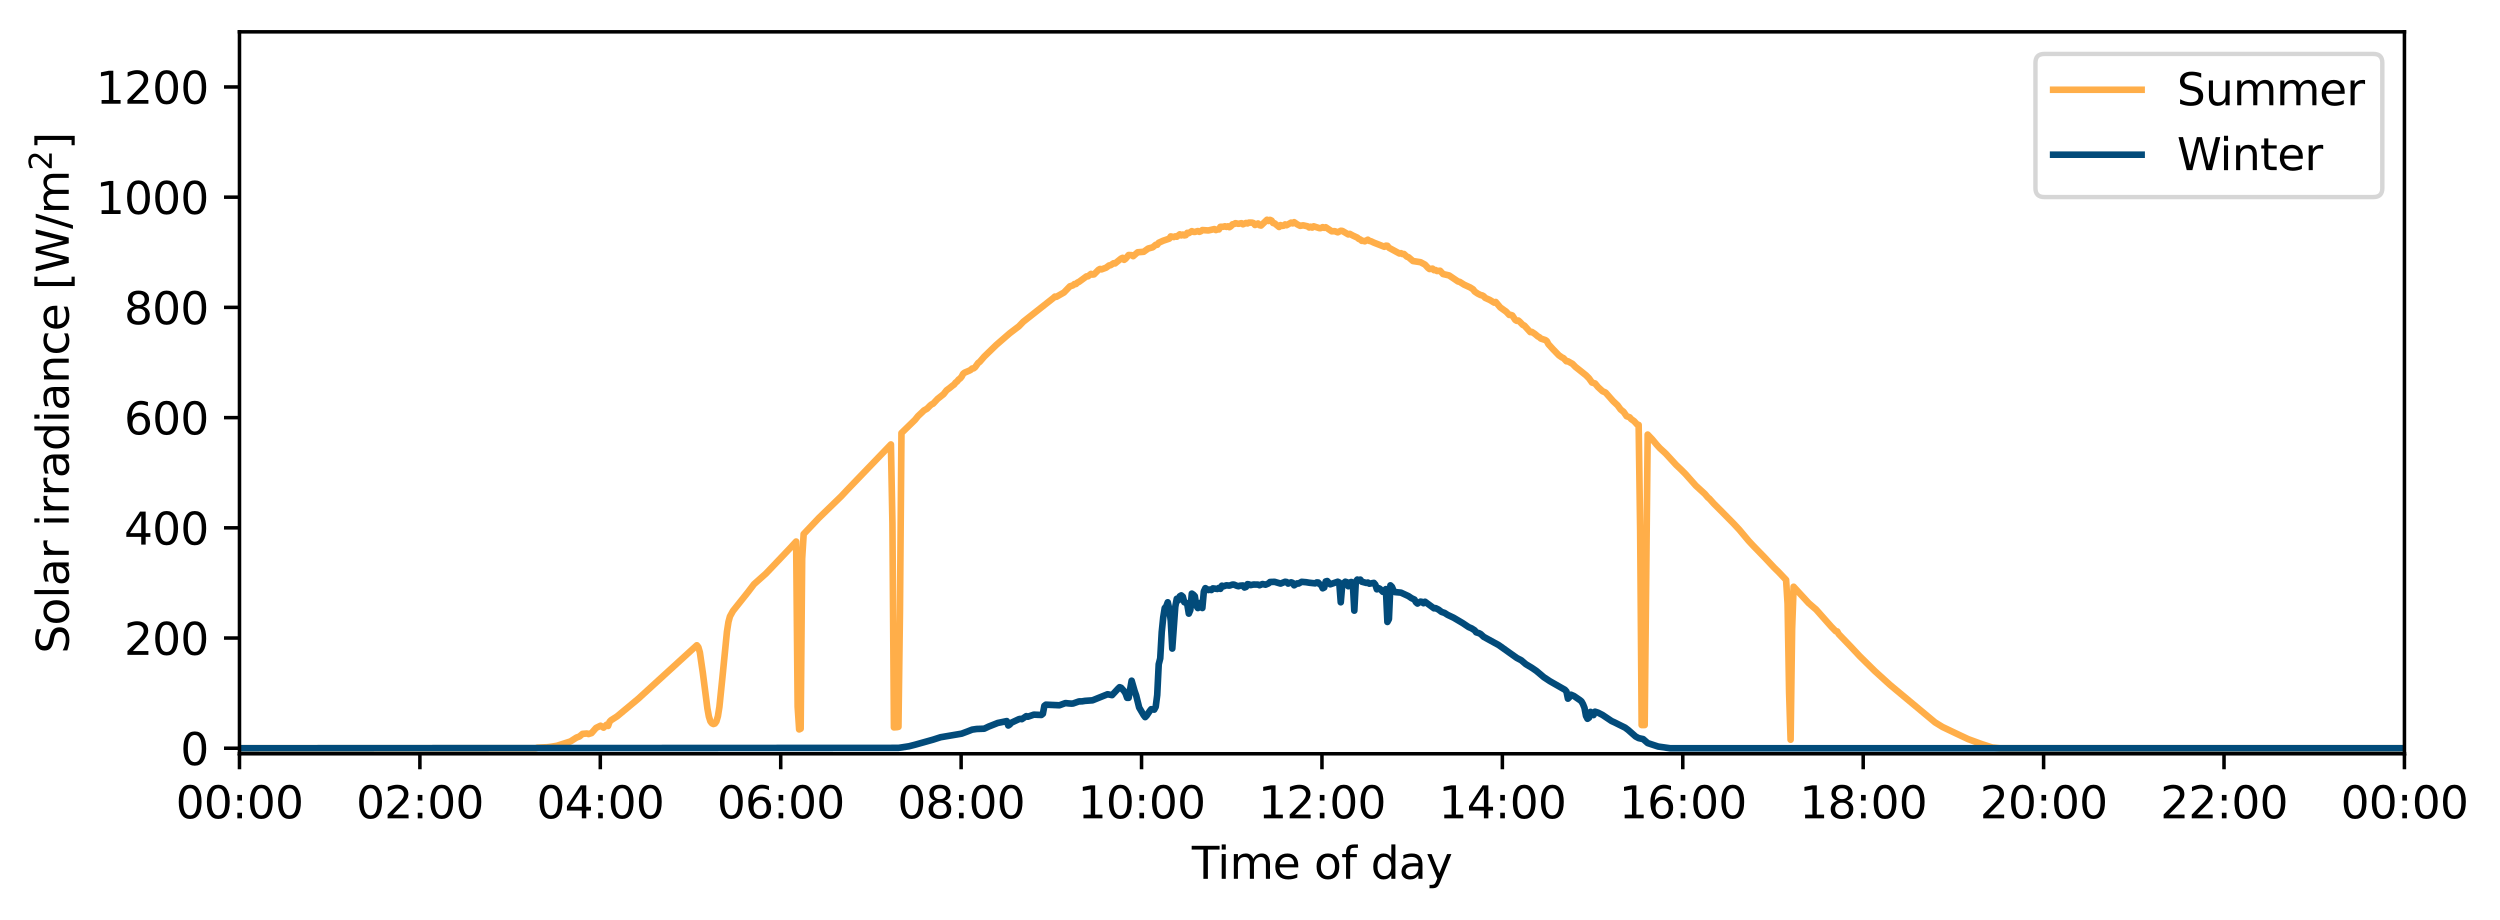 <?xml version="1.0" encoding="utf-8" standalone="no"?>
<!DOCTYPE svg PUBLIC "-//W3C//DTD SVG 1.1//EN"
  "http://www.w3.org/Graphics/SVG/1.1/DTD/svg11.dtd">
<svg xmlns:xlink="http://www.w3.org/1999/xlink" width="565.29pt" height="207.996pt" viewBox="0 0 565.29 207.996" xmlns="http://www.w3.org/2000/svg" version="1.1">
 <defs>
  <style type="text/css">*{stroke-linejoin: round; stroke-linecap: butt}</style>
 </defs>
 <g id="figure_1">
  <g id="patch_1">
   <path d="M 0 207.996 
L 565.29 207.996 
L 565.29 0 
L 0 0 
z
" style="fill: #ffffff"/>
  </g>
  <g id="axes_1">
   <g id="patch_2">
    <path d="M 54.15 170.44 
L 543.681 170.44 
L 543.681 7.2 
L 54.15 7.2 
z
" style="fill: #ffffff"/>
   </g>
   <g id="matplotlib.axis_1">
    <g id="xtick_1">
     <g id="line2d_1">
      <defs>
       <path id="m1fd7feda87" d="M 0 0 
L 0 3.5 
" style="stroke: #000000; stroke-width: 0.8"/>
      </defs>
      <g>
       <use xlink:href="#m1fd7feda87" x="54.15" y="170.44" style="stroke: #000000; stroke-width: 0.8"/>
      </g>
     </g>
     <g id="text_1">
      <!-- 00:00 -->
      <g transform="translate(39.741 185.038) scale(0.1 -0.1)">
       <defs>
        <path id="DejaVuSans-30" d="M 2034 4250 
Q 1547 4250 1301 3770 
Q 1056 3291 1056 2328 
Q 1056 1369 1301 889 
Q 1547 409 2034 409 
Q 2525 409 2770 889 
Q 3016 1369 3016 2328 
Q 3016 3291 2770 3770 
Q 2525 4250 2034 4250 
z
M 2034 4750 
Q 2819 4750 3233 4129 
Q 3647 3509 3647 2328 
Q 3647 1150 3233 529 
Q 2819 -91 2034 -91 
Q 1250 -91 836 529 
Q 422 1150 422 2328 
Q 422 3509 836 4129 
Q 1250 4750 2034 4750 
z
" transform="scale(0.016)"/>
        <path id="DejaVuSans-3a" d="M 750 794 
L 1409 794 
L 1409 0 
L 750 0 
L 750 794 
z
M 750 3309 
L 1409 3309 
L 1409 2516 
L 750 2516 
L 750 3309 
z
" transform="scale(0.016)"/>
       </defs>
       <use xlink:href="#DejaVuSans-30"/>
       <use xlink:href="#DejaVuSans-30" x="63.623"/>
       <use xlink:href="#DejaVuSans-3a" x="127.246"/>
       <use xlink:href="#DejaVuSans-30" x="160.938"/>
       <use xlink:href="#DejaVuSans-30" x="224.561"/>
      </g>
     </g>
    </g>
    <g id="xtick_2">
     <g id="line2d_2">
      <g>
       <use xlink:href="#m1fd7feda87" x="94.944" y="170.44" style="stroke: #000000; stroke-width: 0.8"/>
      </g>
     </g>
     <g id="text_2">
      <!-- 02:00 -->
      <g transform="translate(80.535 185.038) scale(0.1 -0.1)">
       <defs>
        <path id="DejaVuSans-32" d="M 1228 531 
L 3431 531 
L 3431 0 
L 469 0 
L 469 531 
Q 828 903 1448 1529 
Q 2069 2156 2228 2338 
Q 2531 2678 2651 2914 
Q 2772 3150 2772 3378 
Q 2772 3750 2511 3984 
Q 2250 4219 1831 4219 
Q 1534 4219 1204 4116 
Q 875 4013 500 3803 
L 500 4441 
Q 881 4594 1212 4672 
Q 1544 4750 1819 4750 
Q 2544 4750 2975 4387 
Q 3406 4025 3406 3419 
Q 3406 3131 3298 2873 
Q 3191 2616 2906 2266 
Q 2828 2175 2409 1742 
Q 1991 1309 1228 531 
z
" transform="scale(0.016)"/>
       </defs>
       <use xlink:href="#DejaVuSans-30"/>
       <use xlink:href="#DejaVuSans-32" x="63.623"/>
       <use xlink:href="#DejaVuSans-3a" x="127.246"/>
       <use xlink:href="#DejaVuSans-30" x="160.938"/>
       <use xlink:href="#DejaVuSans-30" x="224.561"/>
      </g>
     </g>
    </g>
    <g id="xtick_3">
     <g id="line2d_3">
      <g>
       <use xlink:href="#m1fd7feda87" x="135.738" y="170.44" style="stroke: #000000; stroke-width: 0.8"/>
      </g>
     </g>
     <g id="text_3">
      <!-- 04:00 -->
      <g transform="translate(121.329 185.038) scale(0.1 -0.1)">
       <defs>
        <path id="DejaVuSans-34" d="M 2419 4116 
L 825 1625 
L 2419 1625 
L 2419 4116 
z
M 2253 4666 
L 3047 4666 
L 3047 1625 
L 3713 1625 
L 3713 1100 
L 3047 1100 
L 3047 0 
L 2419 0 
L 2419 1100 
L 313 1100 
L 313 1709 
L 2253 4666 
z
" transform="scale(0.016)"/>
       </defs>
       <use xlink:href="#DejaVuSans-30"/>
       <use xlink:href="#DejaVuSans-34" x="63.623"/>
       <use xlink:href="#DejaVuSans-3a" x="127.246"/>
       <use xlink:href="#DejaVuSans-30" x="160.938"/>
       <use xlink:href="#DejaVuSans-30" x="224.561"/>
      </g>
     </g>
    </g>
    <g id="xtick_4">
     <g id="line2d_4">
      <g>
       <use xlink:href="#m1fd7feda87" x="176.533" y="170.44" style="stroke: #000000; stroke-width: 0.8"/>
      </g>
     </g>
     <g id="text_4">
      <!-- 06:00 -->
      <g transform="translate(162.123 185.038) scale(0.1 -0.1)">
       <defs>
        <path id="DejaVuSans-36" d="M 2113 2584 
Q 1688 2584 1439 2293 
Q 1191 2003 1191 1497 
Q 1191 994 1439 701 
Q 1688 409 2113 409 
Q 2538 409 2786 701 
Q 3034 994 3034 1497 
Q 3034 2003 2786 2293 
Q 2538 2584 2113 2584 
z
M 3366 4563 
L 3366 3988 
Q 3128 4100 2886 4159 
Q 2644 4219 2406 4219 
Q 1781 4219 1451 3797 
Q 1122 3375 1075 2522 
Q 1259 2794 1537 2939 
Q 1816 3084 2150 3084 
Q 2853 3084 3261 2657 
Q 3669 2231 3669 1497 
Q 3669 778 3244 343 
Q 2819 -91 2113 -91 
Q 1303 -91 875 529 
Q 447 1150 447 2328 
Q 447 3434 972 4092 
Q 1497 4750 2381 4750 
Q 2619 4750 2861 4703 
Q 3103 4656 3366 4563 
z
" transform="scale(0.016)"/>
       </defs>
       <use xlink:href="#DejaVuSans-30"/>
       <use xlink:href="#DejaVuSans-36" x="63.623"/>
       <use xlink:href="#DejaVuSans-3a" x="127.246"/>
       <use xlink:href="#DejaVuSans-30" x="160.938"/>
       <use xlink:href="#DejaVuSans-30" x="224.561"/>
      </g>
     </g>
    </g>
    <g id="xtick_5">
     <g id="line2d_5">
      <g>
       <use xlink:href="#m1fd7feda87" x="217.327" y="170.44" style="stroke: #000000; stroke-width: 0.8"/>
      </g>
     </g>
     <g id="text_5">
      <!-- 08:00 -->
      <g transform="translate(202.917 185.038) scale(0.1 -0.1)">
       <defs>
        <path id="DejaVuSans-38" d="M 2034 2216 
Q 1584 2216 1326 1975 
Q 1069 1734 1069 1313 
Q 1069 891 1326 650 
Q 1584 409 2034 409 
Q 2484 409 2743 651 
Q 3003 894 3003 1313 
Q 3003 1734 2745 1975 
Q 2488 2216 2034 2216 
z
M 1403 2484 
Q 997 2584 770 2862 
Q 544 3141 544 3541 
Q 544 4100 942 4425 
Q 1341 4750 2034 4750 
Q 2731 4750 3128 4425 
Q 3525 4100 3525 3541 
Q 3525 3141 3298 2862 
Q 3072 2584 2669 2484 
Q 3125 2378 3379 2068 
Q 3634 1759 3634 1313 
Q 3634 634 3220 271 
Q 2806 -91 2034 -91 
Q 1263 -91 848 271 
Q 434 634 434 1313 
Q 434 1759 690 2068 
Q 947 2378 1403 2484 
z
M 1172 3481 
Q 1172 3119 1398 2916 
Q 1625 2713 2034 2713 
Q 2441 2713 2670 2916 
Q 2900 3119 2900 3481 
Q 2900 3844 2670 4047 
Q 2441 4250 2034 4250 
Q 1625 4250 1398 4047 
Q 1172 3844 1172 3481 
z
" transform="scale(0.016)"/>
       </defs>
       <use xlink:href="#DejaVuSans-30"/>
       <use xlink:href="#DejaVuSans-38" x="63.623"/>
       <use xlink:href="#DejaVuSans-3a" x="127.246"/>
       <use xlink:href="#DejaVuSans-30" x="160.938"/>
       <use xlink:href="#DejaVuSans-30" x="224.561"/>
      </g>
     </g>
    </g>
    <g id="xtick_6">
     <g id="line2d_6">
      <g>
       <use xlink:href="#m1fd7feda87" x="258.121" y="170.44" style="stroke: #000000; stroke-width: 0.8"/>
      </g>
     </g>
     <g id="text_6">
      <!-- 10:00 -->
      <g transform="translate(243.712 185.038) scale(0.1 -0.1)">
       <defs>
        <path id="DejaVuSans-31" d="M 794 531 
L 1825 531 
L 1825 4091 
L 703 3866 
L 703 4441 
L 1819 4666 
L 2450 4666 
L 2450 531 
L 3481 531 
L 3481 0 
L 794 0 
L 794 531 
z
" transform="scale(0.016)"/>
       </defs>
       <use xlink:href="#DejaVuSans-31"/>
       <use xlink:href="#DejaVuSans-30" x="63.623"/>
       <use xlink:href="#DejaVuSans-3a" x="127.246"/>
       <use xlink:href="#DejaVuSans-30" x="160.938"/>
       <use xlink:href="#DejaVuSans-30" x="224.561"/>
      </g>
     </g>
    </g>
    <g id="xtick_7">
     <g id="line2d_7">
      <g>
       <use xlink:href="#m1fd7feda87" x="298.915" y="170.44" style="stroke: #000000; stroke-width: 0.8"/>
      </g>
     </g>
     <g id="text_7">
      <!-- 12:00 -->
      <g transform="translate(284.506 185.038) scale(0.1 -0.1)">
       <use xlink:href="#DejaVuSans-31"/>
       <use xlink:href="#DejaVuSans-32" x="63.623"/>
       <use xlink:href="#DejaVuSans-3a" x="127.246"/>
       <use xlink:href="#DejaVuSans-30" x="160.938"/>
       <use xlink:href="#DejaVuSans-30" x="224.561"/>
      </g>
     </g>
    </g>
    <g id="xtick_8">
     <g id="line2d_8">
      <g>
       <use xlink:href="#m1fd7feda87" x="339.709" y="170.44" style="stroke: #000000; stroke-width: 0.8"/>
      </g>
     </g>
     <g id="text_8">
      <!-- 14:00 -->
      <g transform="translate(325.3 185.038) scale(0.1 -0.1)">
       <use xlink:href="#DejaVuSans-31"/>
       <use xlink:href="#DejaVuSans-34" x="63.623"/>
       <use xlink:href="#DejaVuSans-3a" x="127.246"/>
       <use xlink:href="#DejaVuSans-30" x="160.938"/>
       <use xlink:href="#DejaVuSans-30" x="224.561"/>
      </g>
     </g>
    </g>
    <g id="xtick_9">
     <g id="line2d_9">
      <g>
       <use xlink:href="#m1fd7feda87" x="380.504" y="170.44" style="stroke: #000000; stroke-width: 0.8"/>
      </g>
     </g>
     <g id="text_9">
      <!-- 16:00 -->
      <g transform="translate(366.094 185.038) scale(0.1 -0.1)">
       <use xlink:href="#DejaVuSans-31"/>
       <use xlink:href="#DejaVuSans-36" x="63.623"/>
       <use xlink:href="#DejaVuSans-3a" x="127.246"/>
       <use xlink:href="#DejaVuSans-30" x="160.938"/>
       <use xlink:href="#DejaVuSans-30" x="224.561"/>
      </g>
     </g>
    </g>
    <g id="xtick_10">
     <g id="line2d_10">
      <g>
       <use xlink:href="#m1fd7feda87" x="421.298" y="170.44" style="stroke: #000000; stroke-width: 0.8"/>
      </g>
     </g>
     <g id="text_10">
      <!-- 18:00 -->
      <g transform="translate(406.889 185.038) scale(0.1 -0.1)">
       <use xlink:href="#DejaVuSans-31"/>
       <use xlink:href="#DejaVuSans-38" x="63.623"/>
       <use xlink:href="#DejaVuSans-3a" x="127.246"/>
       <use xlink:href="#DejaVuSans-30" x="160.938"/>
       <use xlink:href="#DejaVuSans-30" x="224.561"/>
      </g>
     </g>
    </g>
    <g id="xtick_11">
     <g id="line2d_11">
      <g>
       <use xlink:href="#m1fd7feda87" x="462.092" y="170.44" style="stroke: #000000; stroke-width: 0.8"/>
      </g>
     </g>
     <g id="text_11">
      <!-- 20:00 -->
      <g transform="translate(447.683 185.038) scale(0.1 -0.1)">
       <use xlink:href="#DejaVuSans-32"/>
       <use xlink:href="#DejaVuSans-30" x="63.623"/>
       <use xlink:href="#DejaVuSans-3a" x="127.246"/>
       <use xlink:href="#DejaVuSans-30" x="160.938"/>
       <use xlink:href="#DejaVuSans-30" x="224.561"/>
      </g>
     </g>
    </g>
    <g id="xtick_12">
     <g id="line2d_12">
      <g>
       <use xlink:href="#m1fd7feda87" x="502.886" y="170.44" style="stroke: #000000; stroke-width: 0.8"/>
      </g>
     </g>
     <g id="text_12">
      <!-- 22:00 -->
      <g transform="translate(488.477 185.038) scale(0.1 -0.1)">
       <use xlink:href="#DejaVuSans-32"/>
       <use xlink:href="#DejaVuSans-32" x="63.623"/>
       <use xlink:href="#DejaVuSans-3a" x="127.246"/>
       <use xlink:href="#DejaVuSans-30" x="160.938"/>
       <use xlink:href="#DejaVuSans-30" x="224.561"/>
      </g>
     </g>
    </g>
    <g id="xtick_13">
     <g id="line2d_13">
      <g>
       <use xlink:href="#m1fd7feda87" x="543.681" y="170.44" style="stroke: #000000; stroke-width: 0.8"/>
      </g>
     </g>
     <g id="text_13">
      <!-- 00:00 -->
      <g transform="translate(529.271 185.038) scale(0.1 -0.1)">
       <use xlink:href="#DejaVuSans-30"/>
       <use xlink:href="#DejaVuSans-30" x="63.623"/>
       <use xlink:href="#DejaVuSans-3a" x="127.246"/>
       <use xlink:href="#DejaVuSans-30" x="160.938"/>
       <use xlink:href="#DejaVuSans-30" x="224.561"/>
      </g>
     </g>
    </g>
    <g id="text_14">
     <!-- Time of day -->
     <g transform="translate(269.486 198.717) scale(0.1 -0.1)">
      <defs>
       <path id="DejaVuSans-54" d="M -19 4666 
L 3928 4666 
L 3928 4134 
L 2272 4134 
L 2272 0 
L 1638 0 
L 1638 4134 
L -19 4134 
L -19 4666 
z
" transform="scale(0.016)"/>
       <path id="DejaVuSans-69" d="M 603 3500 
L 1178 3500 
L 1178 0 
L 603 0 
L 603 3500 
z
M 603 4863 
L 1178 4863 
L 1178 4134 
L 603 4134 
L 603 4863 
z
" transform="scale(0.016)"/>
       <path id="DejaVuSans-6d" d="M 3328 2828 
Q 3544 3216 3844 3400 
Q 4144 3584 4550 3584 
Q 5097 3584 5394 3201 
Q 5691 2819 5691 2113 
L 5691 0 
L 5113 0 
L 5113 2094 
Q 5113 2597 4934 2840 
Q 4756 3084 4391 3084 
Q 3944 3084 3684 2787 
Q 3425 2491 3425 1978 
L 3425 0 
L 2847 0 
L 2847 2094 
Q 2847 2600 2669 2842 
Q 2491 3084 2119 3084 
Q 1678 3084 1418 2786 
Q 1159 2488 1159 1978 
L 1159 0 
L 581 0 
L 581 3500 
L 1159 3500 
L 1159 2956 
Q 1356 3278 1631 3431 
Q 1906 3584 2284 3584 
Q 2666 3584 2933 3390 
Q 3200 3197 3328 2828 
z
" transform="scale(0.016)"/>
       <path id="DejaVuSans-65" d="M 3597 1894 
L 3597 1613 
L 953 1613 
Q 991 1019 1311 708 
Q 1631 397 2203 397 
Q 2534 397 2845 478 
Q 3156 559 3463 722 
L 3463 178 
Q 3153 47 2828 -22 
Q 2503 -91 2169 -91 
Q 1331 -91 842 396 
Q 353 884 353 1716 
Q 353 2575 817 3079 
Q 1281 3584 2069 3584 
Q 2775 3584 3186 3129 
Q 3597 2675 3597 1894 
z
M 3022 2063 
Q 3016 2534 2758 2815 
Q 2500 3097 2075 3097 
Q 1594 3097 1305 2825 
Q 1016 2553 972 2059 
L 3022 2063 
z
" transform="scale(0.016)"/>
       <path id="DejaVuSans-20" transform="scale(0.016)"/>
       <path id="DejaVuSans-6f" d="M 1959 3097 
Q 1497 3097 1228 2736 
Q 959 2375 959 1747 
Q 959 1119 1226 758 
Q 1494 397 1959 397 
Q 2419 397 2687 759 
Q 2956 1122 2956 1747 
Q 2956 2369 2687 2733 
Q 2419 3097 1959 3097 
z
M 1959 3584 
Q 2709 3584 3137 3096 
Q 3566 2609 3566 1747 
Q 3566 888 3137 398 
Q 2709 -91 1959 -91 
Q 1206 -91 779 398 
Q 353 888 353 1747 
Q 353 2609 779 3096 
Q 1206 3584 1959 3584 
z
" transform="scale(0.016)"/>
       <path id="DejaVuSans-66" d="M 2375 4863 
L 2375 4384 
L 1825 4384 
Q 1516 4384 1395 4259 
Q 1275 4134 1275 3809 
L 1275 3500 
L 2222 3500 
L 2222 3053 
L 1275 3053 
L 1275 0 
L 697 0 
L 697 3053 
L 147 3053 
L 147 3500 
L 697 3500 
L 697 3744 
Q 697 4328 969 4595 
Q 1241 4863 1831 4863 
L 2375 4863 
z
" transform="scale(0.016)"/>
       <path id="DejaVuSans-64" d="M 2906 2969 
L 2906 4863 
L 3481 4863 
L 3481 0 
L 2906 0 
L 2906 525 
Q 2725 213 2448 61 
Q 2172 -91 1784 -91 
Q 1150 -91 751 415 
Q 353 922 353 1747 
Q 353 2572 751 3078 
Q 1150 3584 1784 3584 
Q 2172 3584 2448 3432 
Q 2725 3281 2906 2969 
z
M 947 1747 
Q 947 1113 1208 752 
Q 1469 391 1925 391 
Q 2381 391 2643 752 
Q 2906 1113 2906 1747 
Q 2906 2381 2643 2742 
Q 2381 3103 1925 3103 
Q 1469 3103 1208 2742 
Q 947 2381 947 1747 
z
" transform="scale(0.016)"/>
       <path id="DejaVuSans-61" d="M 2194 1759 
Q 1497 1759 1228 1600 
Q 959 1441 959 1056 
Q 959 750 1161 570 
Q 1363 391 1709 391 
Q 2188 391 2477 730 
Q 2766 1069 2766 1631 
L 2766 1759 
L 2194 1759 
z
M 3341 1997 
L 3341 0 
L 2766 0 
L 2766 531 
Q 2569 213 2275 61 
Q 1981 -91 1556 -91 
Q 1019 -91 701 211 
Q 384 513 384 1019 
Q 384 1609 779 1909 
Q 1175 2209 1959 2209 
L 2766 2209 
L 2766 2266 
Q 2766 2663 2505 2880 
Q 2244 3097 1772 3097 
Q 1472 3097 1187 3025 
Q 903 2953 641 2809 
L 641 3341 
Q 956 3463 1253 3523 
Q 1550 3584 1831 3584 
Q 2591 3584 2966 3190 
Q 3341 2797 3341 1997 
z
" transform="scale(0.016)"/>
       <path id="DejaVuSans-79" d="M 2059 -325 
Q 1816 -950 1584 -1140 
Q 1353 -1331 966 -1331 
L 506 -1331 
L 506 -850 
L 844 -850 
Q 1081 -850 1212 -737 
Q 1344 -625 1503 -206 
L 1606 56 
L 191 3500 
L 800 3500 
L 1894 763 
L 2988 3500 
L 3597 3500 
L 2059 -325 
z
" transform="scale(0.016)"/>
      </defs>
      <use xlink:href="#DejaVuSans-54"/>
      <use xlink:href="#DejaVuSans-69" x="57.959"/>
      <use xlink:href="#DejaVuSans-6d" x="85.742"/>
      <use xlink:href="#DejaVuSans-65" x="183.154"/>
      <use xlink:href="#DejaVuSans-20" x="244.678"/>
      <use xlink:href="#DejaVuSans-6f" x="276.465"/>
      <use xlink:href="#DejaVuSans-66" x="337.646"/>
      <use xlink:href="#DejaVuSans-20" x="372.852"/>
      <use xlink:href="#DejaVuSans-64" x="404.639"/>
      <use xlink:href="#DejaVuSans-61" x="468.115"/>
      <use xlink:href="#DejaVuSans-79" x="529.395"/>
     </g>
    </g>
   </g>
   <g id="matplotlib.axis_2">
    <g id="ytick_1">
     <g id="line2d_14">
      <defs>
       <path id="m5fe84b01db" d="M 0 0 
L -3.5 0 
" style="stroke: #000000; stroke-width: 0.8"/>
      </defs>
      <g>
       <use xlink:href="#m5fe84b01db" x="54.15" y="169.194" style="stroke: #000000; stroke-width: 0.8"/>
      </g>
     </g>
     <g id="text_15">
      <!-- 0 -->
      <g transform="translate(40.788 172.993) scale(0.1 -0.1)">
       <use xlink:href="#DejaVuSans-30"/>
      </g>
     </g>
    </g>
    <g id="ytick_2">
     <g id="line2d_15">
      <g>
       <use xlink:href="#m5fe84b01db" x="54.15" y="144.272" style="stroke: #000000; stroke-width: 0.8"/>
      </g>
     </g>
     <g id="text_16">
      <!-- 200 -->
      <g transform="translate(28.062 148.071) scale(0.1 -0.1)">
       <use xlink:href="#DejaVuSans-32"/>
       <use xlink:href="#DejaVuSans-30" x="63.623"/>
       <use xlink:href="#DejaVuSans-30" x="127.246"/>
      </g>
     </g>
    </g>
    <g id="ytick_3">
     <g id="line2d_16">
      <g>
       <use xlink:href="#m5fe84b01db" x="54.15" y="119.35" style="stroke: #000000; stroke-width: 0.8"/>
      </g>
     </g>
     <g id="text_17">
      <!-- 400 -->
      <g transform="translate(28.062 123.149) scale(0.1 -0.1)">
       <use xlink:href="#DejaVuSans-34"/>
       <use xlink:href="#DejaVuSans-30" x="63.623"/>
       <use xlink:href="#DejaVuSans-30" x="127.246"/>
      </g>
     </g>
    </g>
    <g id="ytick_4">
     <g id="line2d_17">
      <g>
       <use xlink:href="#m5fe84b01db" x="54.15" y="94.427" style="stroke: #000000; stroke-width: 0.8"/>
      </g>
     </g>
     <g id="text_18">
      <!-- 600 -->
      <g transform="translate(28.062 98.227) scale(0.1 -0.1)">
       <use xlink:href="#DejaVuSans-36"/>
       <use xlink:href="#DejaVuSans-30" x="63.623"/>
       <use xlink:href="#DejaVuSans-30" x="127.246"/>
      </g>
     </g>
    </g>
    <g id="ytick_5">
     <g id="line2d_18">
      <g>
       <use xlink:href="#m5fe84b01db" x="54.15" y="69.505" style="stroke: #000000; stroke-width: 0.8"/>
      </g>
     </g>
     <g id="text_19">
      <!-- 800 -->
      <g transform="translate(28.062 73.305) scale(0.1 -0.1)">
       <use xlink:href="#DejaVuSans-38"/>
       <use xlink:href="#DejaVuSans-30" x="63.623"/>
       <use xlink:href="#DejaVuSans-30" x="127.246"/>
      </g>
     </g>
    </g>
    <g id="ytick_6">
     <g id="line2d_19">
      <g>
       <use xlink:href="#m5fe84b01db" x="54.15" y="44.583" style="stroke: #000000; stroke-width: 0.8"/>
      </g>
     </g>
     <g id="text_20">
      <!-- 1000 -->
      <g transform="translate(21.7 48.382) scale(0.1 -0.1)">
       <use xlink:href="#DejaVuSans-31"/>
       <use xlink:href="#DejaVuSans-30" x="63.623"/>
       <use xlink:href="#DejaVuSans-30" x="127.246"/>
       <use xlink:href="#DejaVuSans-30" x="190.869"/>
      </g>
     </g>
    </g>
    <g id="ytick_7">
     <g id="line2d_20">
      <g>
       <use xlink:href="#m5fe84b01db" x="54.15" y="19.661" style="stroke: #000000; stroke-width: 0.8"/>
      </g>
     </g>
     <g id="text_21">
      <!-- 1200 -->
      <g transform="translate(21.7 23.46) scale(0.1 -0.1)">
       <use xlink:href="#DejaVuSans-31"/>
       <use xlink:href="#DejaVuSans-32" x="63.623"/>
       <use xlink:href="#DejaVuSans-30" x="127.246"/>
       <use xlink:href="#DejaVuSans-30" x="190.869"/>
      </g>
     </g>
    </g>
    <g id="text_22">
     <!-- Solar irradiance [W/m$^2$] -->
     <g transform="translate(15.62 147.77) rotate(-90) scale(0.1 -0.1)">
      <defs>
       <path id="DejaVuSans-53" d="M 3425 4513 
L 3425 3897 
Q 3066 4069 2747 4153 
Q 2428 4238 2131 4238 
Q 1616 4238 1336 4038 
Q 1056 3838 1056 3469 
Q 1056 3159 1242 3001 
Q 1428 2844 1947 2747 
L 2328 2669 
Q 3034 2534 3370 2195 
Q 3706 1856 3706 1288 
Q 3706 609 3251 259 
Q 2797 -91 1919 -91 
Q 1588 -91 1214 -16 
Q 841 59 441 206 
L 441 856 
Q 825 641 1194 531 
Q 1563 422 1919 422 
Q 2459 422 2753 634 
Q 3047 847 3047 1241 
Q 3047 1584 2836 1778 
Q 2625 1972 2144 2069 
L 1759 2144 
Q 1053 2284 737 2584 
Q 422 2884 422 3419 
Q 422 4038 858 4394 
Q 1294 4750 2059 4750 
Q 2388 4750 2728 4690 
Q 3069 4631 3425 4513 
z
" transform="scale(0.016)"/>
       <path id="DejaVuSans-6c" d="M 603 4863 
L 1178 4863 
L 1178 0 
L 603 0 
L 603 4863 
z
" transform="scale(0.016)"/>
       <path id="DejaVuSans-72" d="M 2631 2963 
Q 2534 3019 2420 3045 
Q 2306 3072 2169 3072 
Q 1681 3072 1420 2755 
Q 1159 2438 1159 1844 
L 1159 0 
L 581 0 
L 581 3500 
L 1159 3500 
L 1159 2956 
Q 1341 3275 1631 3429 
Q 1922 3584 2338 3584 
Q 2397 3584 2469 3576 
Q 2541 3569 2628 3553 
L 2631 2963 
z
" transform="scale(0.016)"/>
       <path id="DejaVuSans-6e" d="M 3513 2113 
L 3513 0 
L 2938 0 
L 2938 2094 
Q 2938 2591 2744 2837 
Q 2550 3084 2163 3084 
Q 1697 3084 1428 2787 
Q 1159 2491 1159 1978 
L 1159 0 
L 581 0 
L 581 3500 
L 1159 3500 
L 1159 2956 
Q 1366 3272 1645 3428 
Q 1925 3584 2291 3584 
Q 2894 3584 3203 3211 
Q 3513 2838 3513 2113 
z
" transform="scale(0.016)"/>
       <path id="DejaVuSans-63" d="M 3122 3366 
L 3122 2828 
Q 2878 2963 2633 3030 
Q 2388 3097 2138 3097 
Q 1578 3097 1268 2742 
Q 959 2388 959 1747 
Q 959 1106 1268 751 
Q 1578 397 2138 397 
Q 2388 397 2633 464 
Q 2878 531 3122 666 
L 3122 134 
Q 2881 22 2623 -34 
Q 2366 -91 2075 -91 
Q 1284 -91 818 406 
Q 353 903 353 1747 
Q 353 2603 823 3093 
Q 1294 3584 2113 3584 
Q 2378 3584 2631 3529 
Q 2884 3475 3122 3366 
z
" transform="scale(0.016)"/>
       <path id="DejaVuSans-5b" d="M 550 4863 
L 1875 4863 
L 1875 4416 
L 1125 4416 
L 1125 -397 
L 1875 -397 
L 1875 -844 
L 550 -844 
L 550 4863 
z
" transform="scale(0.016)"/>
       <path id="DejaVuSans-57" d="M 213 4666 
L 850 4666 
L 1831 722 
L 2809 4666 
L 3519 4666 
L 4500 722 
L 5478 4666 
L 6119 4666 
L 4947 0 
L 4153 0 
L 3169 4050 
L 2175 0 
L 1381 0 
L 213 4666 
z
" transform="scale(0.016)"/>
       <path id="DejaVuSans-2f" d="M 1625 4666 
L 2156 4666 
L 531 -594 
L 0 -594 
L 1625 4666 
z
" transform="scale(0.016)"/>
       <path id="DejaVuSans-5d" d="M 1947 4863 
L 1947 -844 
L 622 -844 
L 622 -397 
L 1369 -397 
L 1369 4416 
L 622 4416 
L 622 4863 
L 1947 4863 
z
" transform="scale(0.016)"/>
      </defs>
      <use xlink:href="#DejaVuSans-53" transform="translate(0 0.766)"/>
      <use xlink:href="#DejaVuSans-6f" transform="translate(63.477 0.766)"/>
      <use xlink:href="#DejaVuSans-6c" transform="translate(124.658 0.766)"/>
      <use xlink:href="#DejaVuSans-61" transform="translate(152.441 0.766)"/>
      <use xlink:href="#DejaVuSans-72" transform="translate(213.721 0.766)"/>
      <use xlink:href="#DejaVuSans-20" transform="translate(254.834 0.766)"/>
      <use xlink:href="#DejaVuSans-69" transform="translate(286.621 0.766)"/>
      <use xlink:href="#DejaVuSans-72" transform="translate(314.404 0.766)"/>
      <use xlink:href="#DejaVuSans-72" transform="translate(355.518 0.766)"/>
      <use xlink:href="#DejaVuSans-61" transform="translate(396.631 0.766)"/>
      <use xlink:href="#DejaVuSans-64" transform="translate(457.91 0.766)"/>
      <use xlink:href="#DejaVuSans-69" transform="translate(521.387 0.766)"/>
      <use xlink:href="#DejaVuSans-61" transform="translate(549.17 0.766)"/>
      <use xlink:href="#DejaVuSans-6e" transform="translate(610.449 0.766)"/>
      <use xlink:href="#DejaVuSans-63" transform="translate(673.828 0.766)"/>
      <use xlink:href="#DejaVuSans-65" transform="translate(728.809 0.766)"/>
      <use xlink:href="#DejaVuSans-20" transform="translate(790.332 0.766)"/>
      <use xlink:href="#DejaVuSans-5b" transform="translate(822.119 0.766)"/>
      <use xlink:href="#DejaVuSans-57" transform="translate(861.133 0.766)"/>
      <use xlink:href="#DejaVuSans-2f" transform="translate(960.01 0.766)"/>
      <use xlink:href="#DejaVuSans-6d" transform="translate(993.701 0.766)"/>
      <use xlink:href="#DejaVuSans-32" transform="translate(1092.07 39.047) scale(0.7)"/>
      <use xlink:href="#DejaVuSans-5d" transform="translate(1139.341 0.766)"/>
     </g>
    </g>
   </g>
   <g id="line2d_21">
    <path d="M 54.15 169.194 
L 121.167 169.194 
L 121.507 169.069 
L 122.868 168.995 
L 123.889 168.945 
L 124.569 168.857 
L 125.93 168.633 
L 128.991 167.649 
L 130.352 166.776 
L 131.032 166.527 
L 131.713 165.942 
L 132.733 165.854 
L 133.074 165.979 
L 133.754 165.767 
L 134.775 164.596 
L 135.795 164.097 
L 136.475 164.533 
L 137.156 163.873 
L 137.496 164.147 
L 137.836 163.2 
L 138.176 162.851 
L 139.537 161.979 
L 144.3 158.016 
L 157.567 145.904 
L 157.907 146.328 
L 158.248 147.499 
L 158.928 152.185 
L 159.948 160.147 
L 160.289 162.029 
L 160.629 163.1 
L 160.969 163.549 
L 161.309 163.711 
L 161.649 163.599 
L 161.99 163.125 
L 162.33 161.954 
L 162.67 159.823 
L 163.35 153.181 
L 164.371 142.864 
L 164.711 140.646 
L 165.051 139.387 
L 165.732 138.153 
L 169.134 133.879 
L 170.494 132.097 
L 173.216 129.667 
L 176.618 126.091 
L 178.659 123.935 
L 180.02 122.452 
L 180.36 159.786 
L 180.7 164.932 
L 181.04 164.77 
L 181.38 126.328 
L 181.72 120.758 
L 185.122 117.156 
L 190.225 112.209 
L 191.586 110.751 
L 201.451 100.496 
L 201.792 118.365 
L 202.132 164.471 
L 202.812 164.421 
L 203.152 164.347 
L 203.493 138.365 
L 203.833 97.917 
L 206.894 94.938 
L 207.575 94.091 
L 208.595 93.132 
L 208.936 92.795 
L 209.616 92.421 
L 210.296 91.723 
L 210.636 91.437 
L 210.977 91.3 
L 211.997 90.203 
L 213.358 89.119 
L 214.038 88.247 
L 214.719 87.748 
L 215.399 87.188 
L 215.739 86.951 
L 216.079 86.502 
L 216.42 86.253 
L 216.76 85.817 
L 217.1 85.58 
L 217.44 85.169 
L 217.78 84.521 
L 218.121 84.259 
L 219.141 83.823 
L 219.481 83.649 
L 219.822 83.325 
L 220.162 83.287 
L 220.502 83.013 
L 221.182 82.066 
L 221.522 81.829 
L 222.543 80.646 
L 224.584 78.664 
L 225.265 78.004 
L 228.326 75.35 
L 230.027 74.054 
L 230.367 73.804 
L 231.388 72.745 
L 238.192 67.375 
L 238.532 67.063 
L 238.872 67.113 
L 240.573 66.141 
L 241.934 64.733 
L 242.614 64.533 
L 242.954 64.222 
L 243.295 64.222 
L 243.635 63.885 
L 243.975 63.736 
L 245.676 62.49 
L 246.016 62.477 
L 246.696 61.929 
L 247.037 62.091 
L 247.377 62.041 
L 248.397 61.007 
L 248.738 60.82 
L 249.078 60.907 
L 250.098 60.533 
L 250.779 60.022 
L 251.119 59.973 
L 251.799 59.524 
L 252.139 59.561 
L 253.5 58.465 
L 253.84 58.303 
L 254.181 58.751 
L 254.521 58.502 
L 255.201 57.667 
L 255.881 57.692 
L 256.222 57.929 
L 257.242 57.044 
L 258.603 56.932 
L 259.624 56.197 
L 260.644 55.923 
L 261.324 55.35 
L 261.665 55.35 
L 262.005 54.889 
L 263.025 54.427 
L 264.386 53.966 
L 264.726 53.455 
L 265.407 53.605 
L 265.747 53.443 
L 266.087 53.53 
L 266.767 52.982 
L 267.108 53.231 
L 267.448 53.032 
L 267.788 53.231 
L 268.128 53.169 
L 268.468 52.646 
L 268.809 52.72 
L 269.489 52.272 
L 269.829 52.421 
L 270.169 52.446 
L 270.85 52.247 
L 271.19 52.421 
L 271.53 52.297 
L 271.87 52.022 
L 273.231 52.11 
L 274.592 51.798 
L 274.932 52.022 
L 275.272 51.873 
L 275.612 51.885 
L 275.953 51.287 
L 276.633 51.275 
L 276.973 51.163 
L 277.313 51.3 
L 277.654 51.175 
L 277.994 51.374 
L 278.334 51.15 
L 278.674 50.727 
L 279.014 50.677 
L 279.354 50.465 
L 280.035 50.614 
L 280.715 50.465 
L 281.055 50.714 
L 281.736 50.415 
L 282.076 50.527 
L 282.416 50.328 
L 283.097 50.34 
L 283.437 50.44 
L 283.777 50.876 
L 284.457 50.527 
L 284.797 50.913 
L 285.138 51.001 
L 286.498 49.692 
L 286.839 49.966 
L 287.179 49.717 
L 287.519 49.879 
L 287.859 50.427 
L 288.199 50.49 
L 289.22 51.325 
L 289.56 50.901 
L 289.9 51.075 
L 290.24 51.038 
L 290.581 50.739 
L 290.921 50.926 
L 291.941 50.34 
L 292.282 50.515 
L 292.622 50.241 
L 293.302 50.714 
L 293.983 51.063 
L 294.663 50.951 
L 295.683 51.175 
L 296.024 51.437 
L 296.364 51.262 
L 296.704 51.462 
L 297.044 51.175 
L 298.405 51.611 
L 298.745 51.549 
L 299.085 51.362 
L 299.426 51.512 
L 299.766 51.387 
L 301.126 52.297 
L 301.807 52.272 
L 302.487 52.533 
L 303.168 52.184 
L 303.508 52.209 
L 304.869 53.007 
L 305.209 52.882 
L 305.889 53.256 
L 306.91 53.73 
L 307.25 54.029 
L 307.59 54.153 
L 307.93 54.465 
L 308.27 54.452 
L 308.611 54.565 
L 309.291 54.203 
L 309.631 54.477 
L 309.971 54.54 
L 310.652 54.864 
L 313.033 55.798 
L 313.373 55.549 
L 313.713 55.574 
L 314.054 56.022 
L 316.435 57.318 
L 316.775 57.244 
L 317.115 57.443 
L 317.455 57.431 
L 318.136 58.054 
L 318.476 58.153 
L 319.497 59.026 
L 321.198 59.287 
L 322.218 59.836 
L 322.899 60.571 
L 323.239 60.832 
L 323.919 60.745 
L 324.259 61.094 
L 324.599 61.057 
L 324.94 61.281 
L 325.62 61.219 
L 326.3 61.966 
L 327.661 62.278 
L 329.702 63.661 
L 330.042 63.723 
L 331.063 64.371 
L 332.424 64.994 
L 333.104 65.431 
L 333.444 65.917 
L 334.125 66.378 
L 334.805 66.727 
L 335.145 66.789 
L 335.485 66.988 
L 335.826 67.362 
L 336.846 67.811 
L 337.867 68.434 
L 338.207 68.284 
L 339.228 69.505 
L 340.588 70.49 
L 341.269 71.213 
L 341.609 71.2 
L 341.949 71.325 
L 342.629 72.346 
L 342.97 72.546 
L 343.31 72.471 
L 343.65 72.758 
L 344.33 73.468 
L 344.671 73.605 
L 346.031 75.1 
L 346.371 75.051 
L 347.052 75.499 
L 347.732 76.072 
L 348.072 76.247 
L 348.413 76.558 
L 349.433 76.895 
L 349.773 77.144 
L 350.114 77.817 
L 351.134 78.938 
L 352.495 80.346 
L 353.175 80.82 
L 353.515 80.97 
L 354.196 81.692 
L 354.536 81.692 
L 355.216 82.079 
L 355.557 82.265 
L 356.237 82.963 
L 356.917 83.499 
L 358.618 84.857 
L 359.299 85.543 
L 359.979 86.502 
L 360.659 86.702 
L 361.34 87.524 
L 362.36 88.459 
L 363.041 88.758 
L 364.742 90.689 
L 365.762 91.649 
L 366.443 92.583 
L 367.123 93.132 
L 367.803 94.116 
L 368.484 94.353 
L 368.824 94.751 
L 369.504 95.237 
L 370.185 95.985 
L 370.525 96.072 
L 370.865 119.786 
L 371.205 163.948 
L 371.886 163.948 
L 372.566 98.265 
L 373.587 99.337 
L 374.607 100.558 
L 375.287 101.306 
L 376.648 102.565 
L 379.03 105.156 
L 380.05 106.116 
L 381.071 107.138 
L 383.452 109.817 
L 385.493 111.686 
L 386.173 112.484 
L 386.514 112.758 
L 387.534 113.892 
L 388.895 115.25 
L 391.957 118.353 
L 393.317 119.811 
L 395.359 122.253 
L 396.379 123.35 
L 399.101 126.153 
L 401.142 128.334 
L 402.162 129.331 
L 403.863 131.125 
L 404.203 136.546 
L 404.544 156.571 
L 404.884 167.262 
L 405.224 142.241 
L 405.564 132.671 
L 408.966 136.371 
L 410.667 137.842 
L 414.069 141.68 
L 415.089 142.727 
L 415.43 142.776 
L 415.77 143.387 
L 418.491 146.216 
L 420.532 148.396 
L 423.934 151.748 
L 427.336 154.839 
L 437.542 163.337 
L 439.243 164.384 
L 442.304 165.842 
L 445.026 167.125 
L 448.088 168.247 
L 450.469 169.019 
L 452.17 169.194 
L 543.681 169.194 
L 543.681 169.194 
" clip-path="url(#p64f2477789)" style="fill: none; stroke: #ffae49; stroke-width: 1.5; stroke-linecap: square"/>
   </g>
   <g id="line2d_22">
    <path d="M 54.15 169.194 
L 203.152 169.107 
L 205.534 168.745 
L 206.894 168.396 
L 210.977 167.25 
L 212.678 166.702 
L 217.44 165.892 
L 218.801 165.381 
L 219.822 164.982 
L 220.842 164.833 
L 222.543 164.77 
L 223.564 164.284 
L 224.924 163.748 
L 225.605 163.474 
L 226.285 163.337 
L 227.646 163.051 
L 227.986 164.047 
L 228.326 163.823 
L 228.666 163.424 
L 230.367 162.627 
L 230.708 162.54 
L 231.048 162.614 
L 232.068 161.929 
L 232.409 162.066 
L 233.769 161.593 
L 235.47 161.667 
L 235.81 161.393 
L 236.151 159.599 
L 236.491 159.337 
L 239.552 159.474 
L 240.913 158.976 
L 241.594 159.051 
L 242.274 159.1 
L 242.614 159.076 
L 243.975 158.602 
L 244.655 158.59 
L 245.336 158.477 
L 247.037 158.353 
L 250.438 156.982 
L 251.459 157.181 
L 252.82 155.711 
L 253.16 155.387 
L 253.5 155.512 
L 254.181 156.284 
L 254.521 156.833 
L 254.861 157.792 
L 255.201 157.792 
L 255.881 153.917 
L 256.562 156.284 
L 256.902 157.244 
L 257.582 159.985 
L 258.603 161.717 
L 258.943 162.153 
L 259.283 161.804 
L 259.964 160.783 
L 260.304 160.359 
L 260.984 160.459 
L 261.324 159.823 
L 261.665 157.157 
L 262.005 150.191 
L 262.345 148.882 
L 262.685 142.926 
L 263.025 139.586 
L 263.366 137.48 
L 263.706 137.107 
L 264.046 136.185 
L 264.386 137.705 
L 264.726 140.347 
L 265.067 146.652 
L 265.747 137.206 
L 266.087 135.387 
L 266.427 135.748 
L 266.767 134.826 
L 267.108 134.627 
L 267.448 134.913 
L 267.788 136.172 
L 268.128 136.272 
L 268.468 136.683 
L 268.809 138.752 
L 269.149 137.954 
L 269.489 134.228 
L 269.829 134.452 
L 270.169 134.814 
L 270.51 136.97 
L 270.85 137.493 
L 271.19 137.306 
L 271.53 136.272 
L 271.87 137.48 
L 272.21 133.73 
L 272.551 132.994 
L 273.231 133.418 
L 273.571 133.306 
L 273.911 133.418 
L 274.252 133.044 
L 275.272 133.169 
L 275.612 132.932 
L 275.953 133.144 
L 276.293 132.434 
L 276.633 132.583 
L 277.313 132.347 
L 277.994 132.421 
L 278.674 132.185 
L 279.014 132.185 
L 279.695 132.471 
L 280.035 132.558 
L 280.375 132.434 
L 281.055 132.384 
L 281.396 132.845 
L 281.736 132.72 
L 282.076 132.085 
L 282.416 132.135 
L 282.756 132.309 
L 283.437 132.172 
L 284.457 132.185 
L 284.797 132.334 
L 285.478 132.06 
L 286.158 132.209 
L 286.839 131.923 
L 287.179 131.599 
L 288.199 131.561 
L 289.56 131.96 
L 290.581 131.549 
L 290.921 131.599 
L 291.261 131.96 
L 291.941 131.674 
L 292.282 131.798 
L 292.622 132.347 
L 293.302 131.91 
L 293.642 131.948 
L 294.323 131.561 
L 295.343 131.649 
L 296.024 131.761 
L 297.384 131.91 
L 297.725 131.699 
L 298.065 131.711 
L 298.405 132.097 
L 298.745 132.284 
L 299.085 133.019 
L 299.426 132.845 
L 299.766 131.474 
L 300.106 131.387 
L 300.786 132.122 
L 302.487 131.537 
L 302.827 131.711 
L 303.168 136.185 
L 303.508 132.16 
L 304.188 131.537 
L 304.528 131.636 
L 304.869 132.558 
L 305.209 131.723 
L 305.549 131.599 
L 305.889 131.798 
L 306.229 138.079 
L 306.569 131.537 
L 306.91 131.051 
L 307.25 131.262 
L 307.59 131.063 
L 307.93 131.537 
L 308.951 131.811 
L 309.291 131.723 
L 309.631 131.985 
L 310.652 131.798 
L 310.992 132.197 
L 311.332 133.256 
L 311.672 132.97 
L 312.012 133.132 
L 312.693 133.829 
L 313.373 133.206 
L 313.713 140.633 
L 314.054 139.998 
L 314.394 132.359 
L 314.734 132.683 
L 315.074 133.493 
L 315.414 133.879 
L 316.775 134.004 
L 318.476 134.789 
L 319.156 135.25 
L 319.837 135.574 
L 320.177 136.185 
L 320.517 136.471 
L 321.198 136.035 
L 321.538 136.097 
L 321.878 136.396 
L 322.218 136.06 
L 324.259 137.555 
L 324.599 137.505 
L 325.28 137.842 
L 325.96 138.365 
L 326.641 138.59 
L 327.321 139.026 
L 328.682 139.674 
L 330.723 140.882 
L 332.084 141.792 
L 332.764 142.091 
L 333.444 142.527 
L 333.785 142.976 
L 334.465 143.188 
L 334.805 143.375 
L 335.485 143.998 
L 338.887 145.867 
L 342.97 148.77 
L 343.99 149.306 
L 345.011 150.178 
L 346.371 151.001 
L 347.392 151.699 
L 349.093 153.132 
L 350.454 154.029 
L 353.856 155.973 
L 354.196 156.359 
L 354.536 157.979 
L 354.876 157.642 
L 355.216 157.082 
L 355.897 157.381 
L 357.257 158.315 
L 357.598 158.602 
L 357.938 159.213 
L 358.278 160.06 
L 358.618 161.879 
L 358.958 162.527 
L 359.299 162.278 
L 359.639 160.97 
L 359.979 161.157 
L 360.319 161.692 
L 360.659 160.92 
L 361.34 161.144 
L 362.36 161.667 
L 364.401 163.038 
L 365.082 163.35 
L 366.102 163.861 
L 367.463 164.533 
L 368.144 165.044 
L 369.844 166.54 
L 370.525 166.901 
L 371.545 167.125 
L 372.226 167.723 
L 372.566 168.023 
L 374.947 168.808 
L 377.669 169.194 
L 543.681 169.194 
L 543.681 169.194 
" clip-path="url(#p64f2477789)" style="fill: none; stroke: #024b7a; stroke-width: 1.5; stroke-linecap: square"/>
   </g>
   <g id="patch_3">
    <path d="M 54.15 170.44 
L 54.15 7.2 
" style="fill: none; stroke: #000000; stroke-width: 0.8; stroke-linejoin: miter; stroke-linecap: square"/>
   </g>
   <g id="patch_4">
    <path d="M 543.681 170.44 
L 543.681 7.2 
" style="fill: none; stroke: #000000; stroke-width: 0.8; stroke-linejoin: miter; stroke-linecap: square"/>
   </g>
   <g id="patch_5">
    <path d="M 54.15 170.44 
L 543.681 170.44 
" style="fill: none; stroke: #000000; stroke-width: 0.8; stroke-linejoin: miter; stroke-linecap: square"/>
   </g>
   <g id="patch_6">
    <path d="M 54.15 7.2 
L 543.681 7.2 
" style="fill: none; stroke: #000000; stroke-width: 0.8; stroke-linejoin: miter; stroke-linecap: square"/>
   </g>
   <g id="legend_1">
    <g id="patch_7">
     <path d="M 462.249 44.556 
L 536.681 44.556 
Q 538.681 44.556 538.681 42.556 
L 538.681 14.2 
Q 538.681 12.2 536.681 12.2 
L 462.249 12.2 
Q 460.249 12.2 460.249 14.2 
L 460.249 42.556 
Q 460.249 44.556 462.249 44.556 
z
" style="fill: #ffffff; opacity: 0.8; stroke: #cccccc; stroke-linejoin: miter"/>
    </g>
    <g id="line2d_23">
     <path d="M 464.249 20.298 
L 474.249 20.298 
L 484.249 20.298 
" style="fill: none; stroke: #ffae49; stroke-width: 1.5; stroke-linecap: square"/>
    </g>
    <g id="text_23">
     <!-- Summer -->
     <g transform="translate(492.249 23.798) scale(0.1 -0.1)">
      <defs>
       <path id="DejaVuSans-75" d="M 544 1381 
L 544 3500 
L 1119 3500 
L 1119 1403 
Q 1119 906 1312 657 
Q 1506 409 1894 409 
Q 2359 409 2629 706 
Q 2900 1003 2900 1516 
L 2900 3500 
L 3475 3500 
L 3475 0 
L 2900 0 
L 2900 538 
Q 2691 219 2414 64 
Q 2138 -91 1772 -91 
Q 1169 -91 856 284 
Q 544 659 544 1381 
z
M 1991 3584 
L 1991 3584 
z
" transform="scale(0.016)"/>
      </defs>
      <use xlink:href="#DejaVuSans-53"/>
      <use xlink:href="#DejaVuSans-75" x="63.477"/>
      <use xlink:href="#DejaVuSans-6d" x="126.855"/>
      <use xlink:href="#DejaVuSans-6d" x="224.268"/>
      <use xlink:href="#DejaVuSans-65" x="321.68"/>
      <use xlink:href="#DejaVuSans-72" x="383.203"/>
     </g>
    </g>
    <g id="line2d_24">
     <path d="M 464.249 34.977 
L 474.249 34.977 
L 484.249 34.977 
" style="fill: none; stroke: #024b7a; stroke-width: 1.5; stroke-linecap: square"/>
    </g>
    <g id="text_24">
     <!-- Winter -->
     <g transform="translate(492.249 38.477) scale(0.1 -0.1)">
      <defs>
       <path id="DejaVuSans-74" d="M 1172 4494 
L 1172 3500 
L 2356 3500 
L 2356 3053 
L 1172 3053 
L 1172 1153 
Q 1172 725 1289 603 
Q 1406 481 1766 481 
L 2356 481 
L 2356 0 
L 1766 0 
Q 1100 0 847 248 
Q 594 497 594 1153 
L 594 3053 
L 172 3053 
L 172 3500 
L 594 3500 
L 594 4494 
L 1172 4494 
z
" transform="scale(0.016)"/>
      </defs>
      <use xlink:href="#DejaVuSans-57"/>
      <use xlink:href="#DejaVuSans-69" x="96.627"/>
      <use xlink:href="#DejaVuSans-6e" x="124.41"/>
      <use xlink:href="#DejaVuSans-74" x="187.789"/>
      <use xlink:href="#DejaVuSans-65" x="226.998"/>
      <use xlink:href="#DejaVuSans-72" x="288.521"/>
     </g>
    </g>
   </g>
  </g>
 </g>
 <defs>
  <clipPath id="p64f2477789">
   <rect x="54.15" y="7.2" width="489.531" height="163.24"/>
  </clipPath>
 </defs>
</svg>
